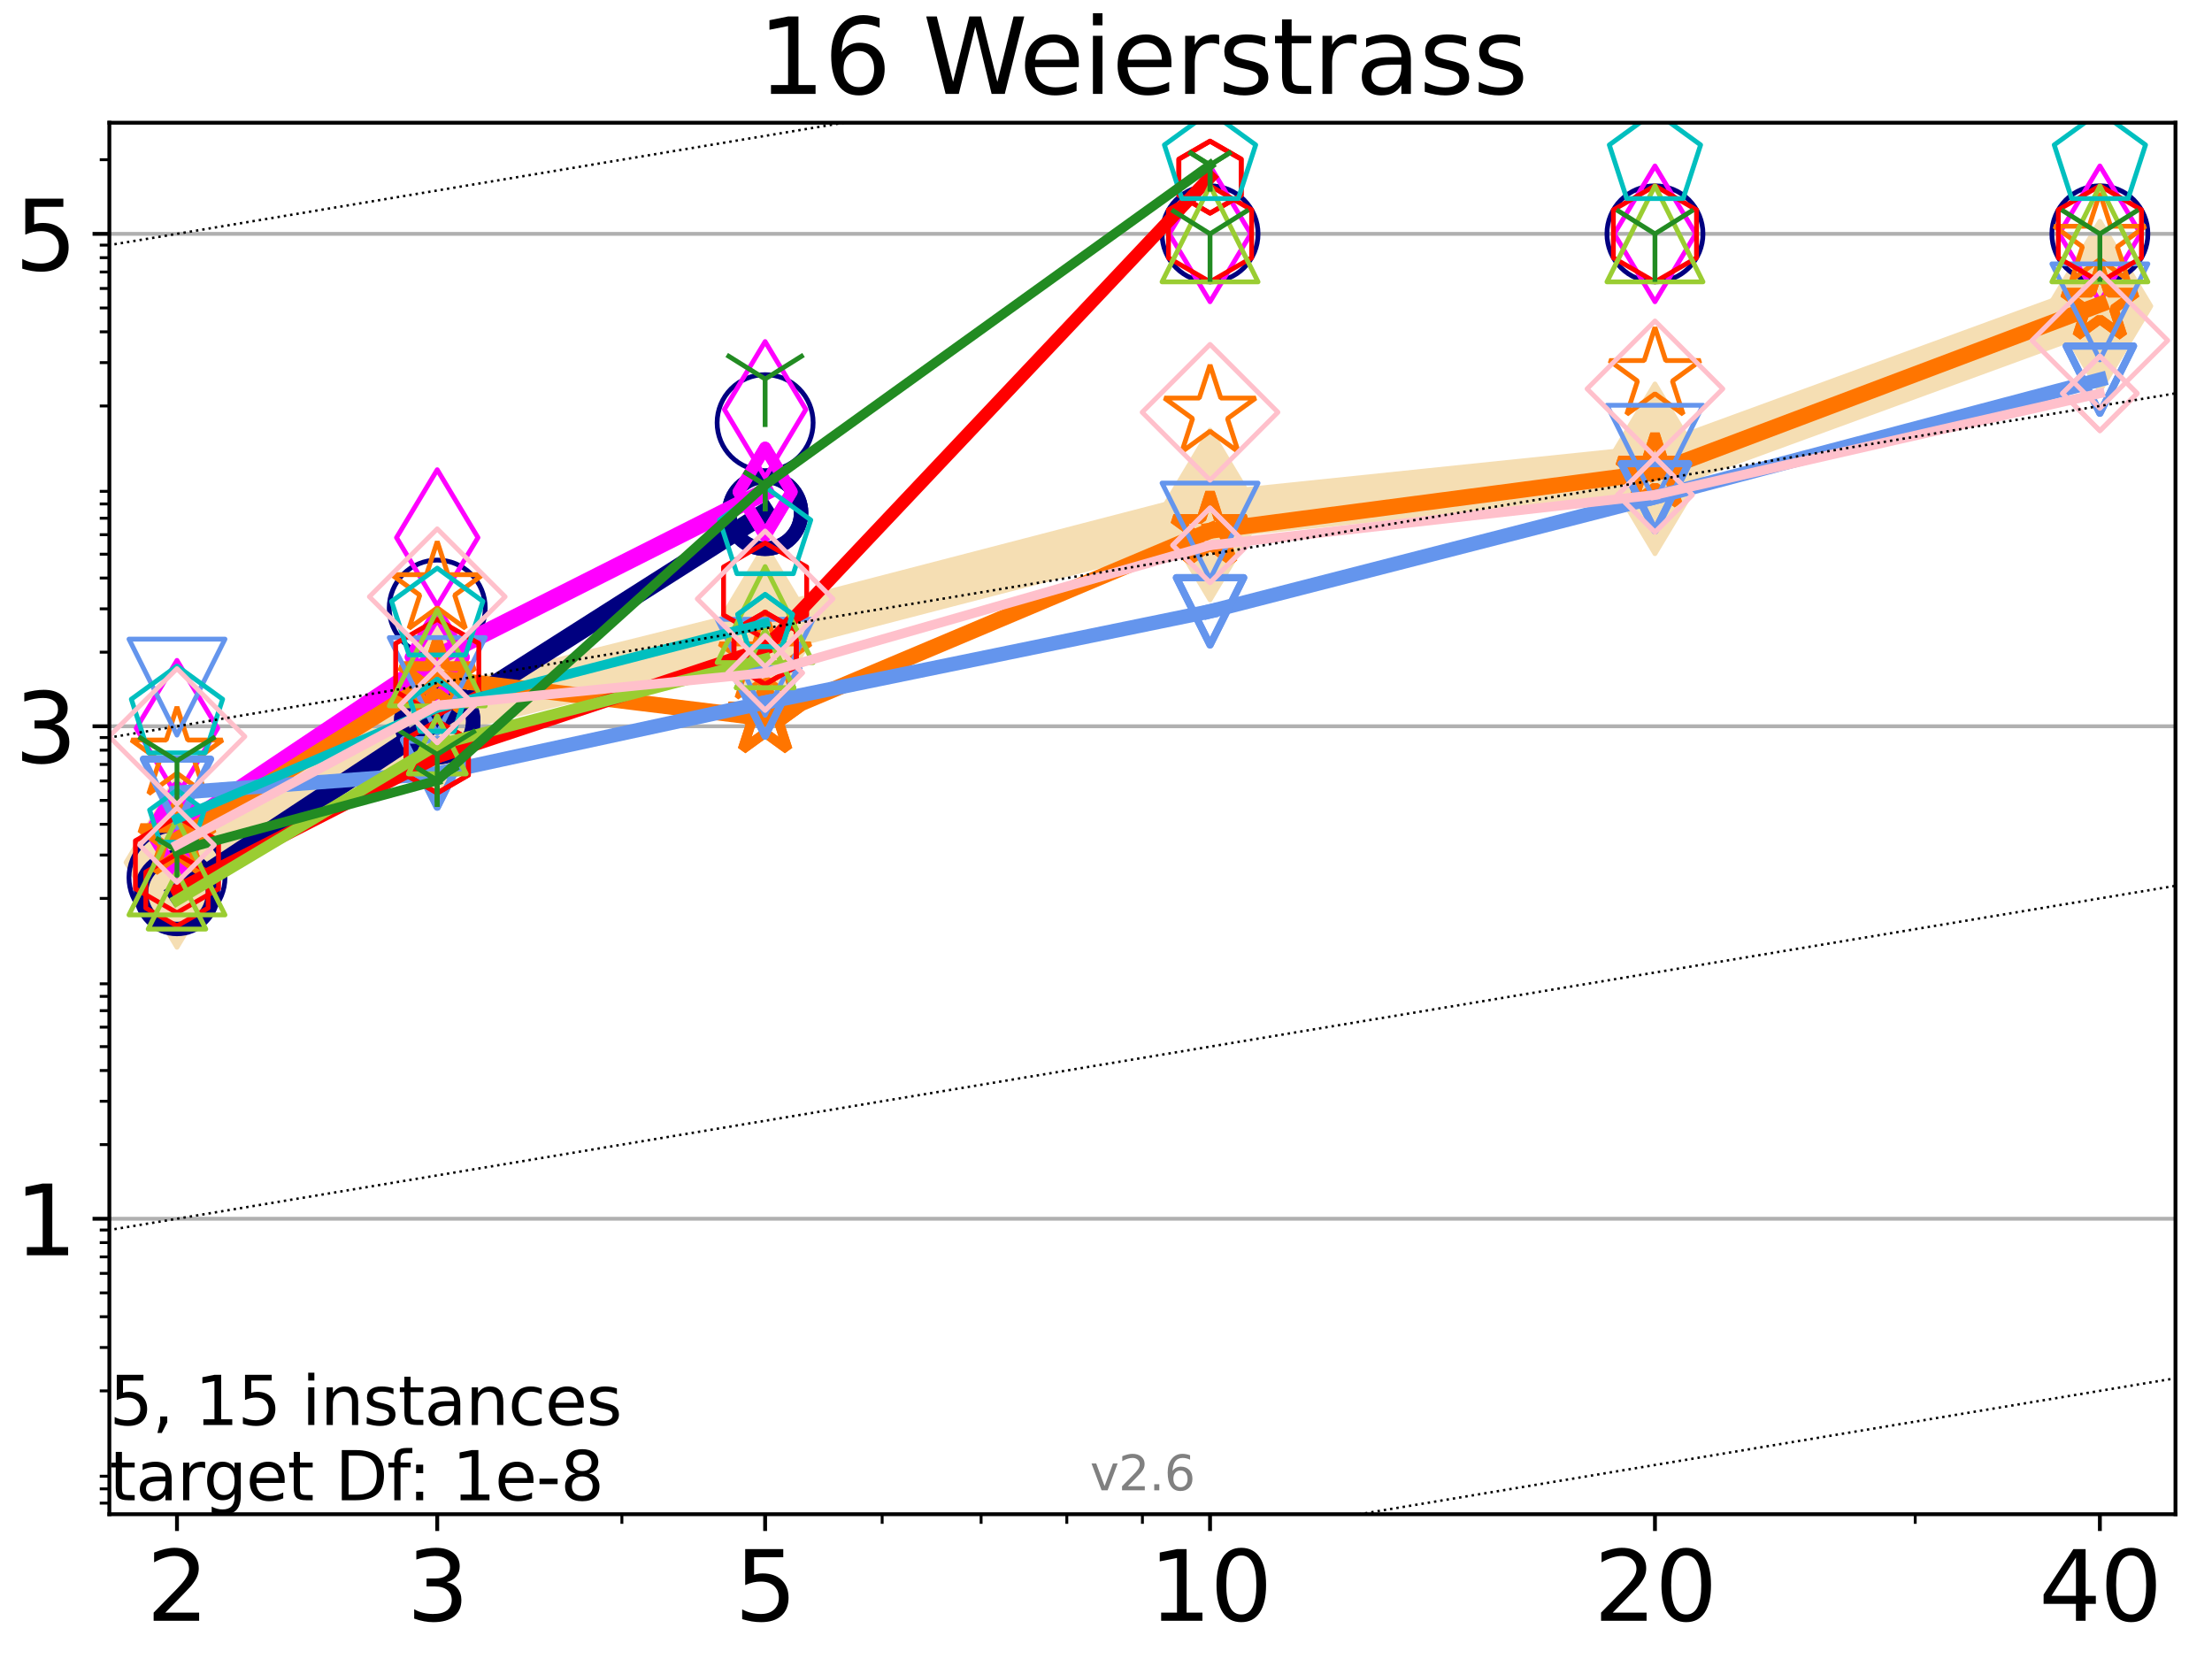 <?xml version="1.0" encoding="utf-8" standalone="no"?>
<!DOCTYPE svg PUBLIC "-//W3C//DTD SVG 1.1//EN"
  "http://www.w3.org/Graphics/SVG/1.1/DTD/svg11.dtd">
<svg xmlns:xlink="http://www.w3.org/1999/xlink" width="460.8pt" height="345.6pt" viewBox="0 0 460.8 345.6" xmlns="http://www.w3.org/2000/svg" version="1.1">
 <defs>
  <style type="text/css">*{stroke-linejoin: round; stroke-linecap: butt}</style>
 </defs>
 <g id="figure_1">
  <g id="patch_1">
   <path d="M 0 345.6 
L 460.8 345.6 
L 460.8 0 
L 0 0 
z
" style="fill: #ffffff"/>
  </g>
  <g id="axes_1">
   <g id="patch_2">
    <path d="M 22.78 315.44 
L 453.192 315.44 
L 453.192 25.56 
L 22.78 25.56 
z
" style="fill: #ffffff"/>
   </g>
   <g id="line2d_1">
    <path d="M 36.868 179.658 
L 91.085 148.337 
L 159.39 131.331 
L 252.074 107.278 
L 344.758 97.664 
L 437.443 63.767 
" clip-path="url(#p32de5fe1cc)" style="fill: none; stroke: #f5deb3; stroke-width: 10; stroke-linecap: square"/>
    <defs>
     <path id="m611679306f" d="M -0 17.678 
L 10.607 0 
L 0 -17.678 
L -10.607 -0 
z
" style="stroke: #f5deb3; stroke-linejoin: miter"/>
    </defs>
    <g clip-path="url(#p32de5fe1cc)">
     <use xlink:href="#m611679306f" x="36.868" y="179.658" style="fill: #f5deb3; stroke: #f5deb3; stroke-linejoin: miter"/>
     <use xlink:href="#m611679306f" x="91.085" y="148.337" style="fill: #f5deb3; stroke: #f5deb3; stroke-linejoin: miter"/>
     <use xlink:href="#m611679306f" x="159.39" y="131.331" style="fill: #f5deb3; stroke: #f5deb3; stroke-linejoin: miter"/>
     <use xlink:href="#m611679306f" x="252.074" y="107.278" style="fill: #f5deb3; stroke: #f5deb3; stroke-linejoin: miter"/>
     <use xlink:href="#m611679306f" x="344.758" y="97.664" style="fill: #f5deb3; stroke: #f5deb3; stroke-linejoin: miter"/>
     <use xlink:href="#m611679306f" x="437.443" y="63.767" style="fill: #f5deb3; stroke: #f5deb3; stroke-linejoin: miter"/>
    </g>
   </g>
   <g id="matplotlib.axis_1">
    <g id="xtick_1">
     <g id="line2d_2">
      <defs>
       <path id="m198daff96d" d="M 0 0 
L 0 3.5 
" style="stroke: #000000; stroke-width: 0.8"/>
      </defs>
      <g>
       <use xlink:href="#m198daff96d" x="36.868" y="315.44" style="stroke: #000000; stroke-width: 0.8"/>
      </g>
     </g>
     <g id="text_1">
      <!-- 2 -->
      <g transform="translate(30.506 337.637)scale(0.2 -0.2)">
       <defs>
        <path id="DejaVuSans-32" d="M 1228 531 
L 3431 531 
L 3431 0 
L 469 0 
L 469 531 
Q 828 903 1448 1529 
Q 2069 2156 2228 2338 
Q 2531 2678 2651 2914 
Q 2772 3150 2772 3378 
Q 2772 3750 2511 3984 
Q 2250 4219 1831 4219 
Q 1534 4219 1204 4116 
Q 875 4013 500 3803 
L 500 4441 
Q 881 4594 1212 4672 
Q 1544 4750 1819 4750 
Q 2544 4750 2975 4387 
Q 3406 4025 3406 3419 
Q 3406 3131 3298 2873 
Q 3191 2616 2906 2266 
Q 2828 2175 2409 1742 
Q 1991 1309 1228 531 
z
" transform="scale(0.016)"/>
       </defs>
       <use xlink:href="#DejaVuSans-32"/>
      </g>
     </g>
    </g>
    <g id="xtick_2">
     <g id="line2d_3">
      <g>
       <use xlink:href="#m198daff96d" x="91.085" y="315.44" style="stroke: #000000; stroke-width: 0.8"/>
      </g>
     </g>
     <g id="text_2">
      <!-- 3 -->
      <g transform="translate(84.723 337.637)scale(0.2 -0.2)">
       <defs>
        <path id="DejaVuSans-33" d="M 2597 2516 
Q 3050 2419 3304 2112 
Q 3559 1806 3559 1356 
Q 3559 666 3084 287 
Q 2609 -91 1734 -91 
Q 1441 -91 1130 -33 
Q 819 25 488 141 
L 488 750 
Q 750 597 1062 519 
Q 1375 441 1716 441 
Q 2309 441 2620 675 
Q 2931 909 2931 1356 
Q 2931 1769 2642 2001 
Q 2353 2234 1838 2234 
L 1294 2234 
L 1294 2753 
L 1863 2753 
Q 2328 2753 2575 2939 
Q 2822 3125 2822 3475 
Q 2822 3834 2567 4026 
Q 2313 4219 1838 4219 
Q 1578 4219 1281 4162 
Q 984 4106 628 3988 
L 628 4550 
Q 988 4650 1302 4700 
Q 1616 4750 1894 4750 
Q 2613 4750 3031 4423 
Q 3450 4097 3450 3541 
Q 3450 3153 3228 2886 
Q 3006 2619 2597 2516 
z
" transform="scale(0.016)"/>
       </defs>
       <use xlink:href="#DejaVuSans-33"/>
      </g>
     </g>
    </g>
    <g id="xtick_3">
     <g id="line2d_4">
      <g>
       <use xlink:href="#m198daff96d" x="159.39" y="315.44" style="stroke: #000000; stroke-width: 0.8"/>
      </g>
     </g>
     <g id="text_3">
      <!-- 5 -->
      <g transform="translate(153.028 337.637)scale(0.2 -0.2)">
       <defs>
        <path id="DejaVuSans-35" d="M 691 4666 
L 3169 4666 
L 3169 4134 
L 1269 4134 
L 1269 2991 
Q 1406 3038 1543 3061 
Q 1681 3084 1819 3084 
Q 2600 3084 3056 2656 
Q 3513 2228 3513 1497 
Q 3513 744 3044 326 
Q 2575 -91 1722 -91 
Q 1428 -91 1123 -41 
Q 819 9 494 109 
L 494 744 
Q 775 591 1075 516 
Q 1375 441 1709 441 
Q 2250 441 2565 725 
Q 2881 1009 2881 1497 
Q 2881 1984 2565 2268 
Q 2250 2553 1709 2553 
Q 1456 2553 1204 2497 
Q 953 2441 691 2322 
L 691 4666 
z
" transform="scale(0.016)"/>
       </defs>
       <use xlink:href="#DejaVuSans-35"/>
      </g>
     </g>
    </g>
    <g id="xtick_4">
     <g id="line2d_5">
      <g>
       <use xlink:href="#m198daff96d" x="252.074" y="315.44" style="stroke: #000000; stroke-width: 0.8"/>
      </g>
     </g>
     <g id="text_4">
      <!-- 10 -->
      <g transform="translate(239.349 337.637)scale(0.2 -0.2)">
       <defs>
        <path id="DejaVuSans-31" d="M 794 531 
L 1825 531 
L 1825 4091 
L 703 3866 
L 703 4441 
L 1819 4666 
L 2450 4666 
L 2450 531 
L 3481 531 
L 3481 0 
L 794 0 
L 794 531 
z
" transform="scale(0.016)"/>
        <path id="DejaVuSans-30" d="M 2034 4250 
Q 1547 4250 1301 3770 
Q 1056 3291 1056 2328 
Q 1056 1369 1301 889 
Q 1547 409 2034 409 
Q 2525 409 2770 889 
Q 3016 1369 3016 2328 
Q 3016 3291 2770 3770 
Q 2525 4250 2034 4250 
z
M 2034 4750 
Q 2819 4750 3233 4129 
Q 3647 3509 3647 2328 
Q 3647 1150 3233 529 
Q 2819 -91 2034 -91 
Q 1250 -91 836 529 
Q 422 1150 422 2328 
Q 422 3509 836 4129 
Q 1250 4750 2034 4750 
z
" transform="scale(0.016)"/>
       </defs>
       <use xlink:href="#DejaVuSans-31"/>
       <use xlink:href="#DejaVuSans-30" x="63.623"/>
      </g>
     </g>
    </g>
    <g id="xtick_5">
     <g id="line2d_6">
      <g>
       <use xlink:href="#m198daff96d" x="344.758" y="315.44" style="stroke: #000000; stroke-width: 0.8"/>
      </g>
     </g>
     <g id="text_5">
      <!-- 20 -->
      <g transform="translate(332.033 337.637)scale(0.2 -0.2)">
       <use xlink:href="#DejaVuSans-32"/>
       <use xlink:href="#DejaVuSans-30" x="63.623"/>
      </g>
     </g>
    </g>
    <g id="xtick_6">
     <g id="line2d_7">
      <g>
       <use xlink:href="#m198daff96d" x="437.443" y="315.44" style="stroke: #000000; stroke-width: 0.8"/>
      </g>
     </g>
     <g id="text_6">
      <!-- 40 -->
      <g transform="translate(424.718 337.637)scale(0.2 -0.2)">
       <defs>
        <path id="DejaVuSans-34" d="M 2419 4116 
L 825 1625 
L 2419 1625 
L 2419 4116 
z
M 2253 4666 
L 3047 4666 
L 3047 1625 
L 3713 1625 
L 3713 1100 
L 3047 1100 
L 3047 0 
L 2419 0 
L 2419 1100 
L 313 1100 
L 313 1709 
L 2253 4666 
z
" transform="scale(0.016)"/>
       </defs>
       <use xlink:href="#DejaVuSans-34"/>
       <use xlink:href="#DejaVuSans-30" x="63.623"/>
      </g>
     </g>
    </g>
    <g id="xtick_7">
     <g id="line2d_8">
      <defs>
       <path id="m4beca5f834" d="M 0 0 
L 0 2 
" style="stroke: #000000; stroke-width: 0.6"/>
      </defs>
      <g>
       <use xlink:href="#m4beca5f834" x="129.552" y="315.44" style="stroke: #000000; stroke-width: 0.6"/>
      </g>
     </g>
    </g>
    <g id="xtick_8">
     <g id="line2d_9">
      <g>
       <use xlink:href="#m4beca5f834" x="183.769" y="315.44" style="stroke: #000000; stroke-width: 0.6"/>
      </g>
     </g>
    </g>
    <g id="xtick_9">
     <g id="line2d_10">
      <g>
       <use xlink:href="#m4beca5f834" x="204.381" y="315.44" style="stroke: #000000; stroke-width: 0.6"/>
      </g>
     </g>
    </g>
    <g id="xtick_10">
     <g id="line2d_11">
      <g>
       <use xlink:href="#m4beca5f834" x="222.237" y="315.44" style="stroke: #000000; stroke-width: 0.6"/>
      </g>
     </g>
    </g>
    <g id="xtick_11">
     <g id="line2d_12">
      <g>
       <use xlink:href="#m4beca5f834" x="237.986" y="315.44" style="stroke: #000000; stroke-width: 0.6"/>
      </g>
     </g>
    </g>
    <g id="xtick_12">
     <g id="line2d_13">
      <g>
       <use xlink:href="#m4beca5f834" x="398.975" y="315.44" style="stroke: #000000; stroke-width: 0.6"/>
      </g>
     </g>
    </g>
   </g>
   <g id="matplotlib.axis_2">
    <g id="ytick_1">
     <g id="line2d_14">
      <path d="M 22.78 253.888 
L 453.192 253.888 
" clip-path="url(#p32de5fe1cc)" style="fill: none; stroke: #b0b0b0; stroke-width: 0.8; stroke-linecap: square"/>
     </g>
     <g id="line2d_15">
      <defs>
       <path id="mbb5b848637" d="M 0 0 
L -3.5 0 
" style="stroke: #000000; stroke-width: 0.8"/>
      </defs>
      <g>
       <use xlink:href="#mbb5b848637" x="22.78" y="253.888" style="stroke: #000000; stroke-width: 0.8"/>
      </g>
     </g>
     <g id="text_7">
      <!-- 1 -->
      <g transform="translate(3.055 261.486)scale(0.2 -0.2)">
       <use xlink:href="#DejaVuSans-31"/>
      </g>
     </g>
    </g>
    <g id="ytick_2">
     <g id="line2d_16">
      <path d="M 22.78 151.301 
L 453.192 151.301 
" clip-path="url(#p32de5fe1cc)" style="fill: none; stroke: #b0b0b0; stroke-width: 0.8; stroke-linecap: square"/>
     </g>
     <g id="line2d_17">
      <g>
       <use xlink:href="#mbb5b848637" x="22.78" y="151.301" style="stroke: #000000; stroke-width: 0.8"/>
      </g>
     </g>
     <g id="text_8">
      <!-- 3 -->
      <g transform="translate(3.055 158.9)scale(0.2 -0.2)">
       <use xlink:href="#DejaVuSans-33"/>
      </g>
     </g>
    </g>
    <g id="ytick_3">
     <g id="line2d_18">
      <path d="M 22.78 48.715 
L 453.192 48.715 
" clip-path="url(#p32de5fe1cc)" style="fill: none; stroke: #b0b0b0; stroke-width: 0.8; stroke-linecap: square"/>
     </g>
     <g id="line2d_19">
      <g>
       <use xlink:href="#mbb5b848637" x="22.78" y="48.715" style="stroke: #000000; stroke-width: 0.8"/>
      </g>
     </g>
     <g id="text_9">
      <!-- 5 -->
      <g transform="translate(3.055 56.313)scale(0.2 -0.2)">
       <use xlink:href="#DejaVuSans-35"/>
      </g>
     </g>
    </g>
    <g id="ytick_4">
     <g id="line2d_20">
      <defs>
       <path id="m7e8224c90b" d="M 0 0 
L -2 0 
" style="stroke: #000000; stroke-width: 0.6"/>
      </defs>
      <g>
       <use xlink:href="#m7e8224c90b" x="22.78" y="313.127" style="stroke: #000000; stroke-width: 0.6"/>
      </g>
     </g>
    </g>
    <g id="ytick_5">
     <g id="line2d_21">
      <g>
       <use xlink:href="#m7e8224c90b" x="22.78" y="310.152" style="stroke: #000000; stroke-width: 0.6"/>
      </g>
     </g>
    </g>
    <g id="ytick_6">
     <g id="line2d_22">
      <g>
       <use xlink:href="#m7e8224c90b" x="22.78" y="307.528" style="stroke: #000000; stroke-width: 0.6"/>
      </g>
     </g>
    </g>
    <g id="ytick_7">
     <g id="line2d_23">
      <g>
       <use xlink:href="#m7e8224c90b" x="22.78" y="289.74" style="stroke: #000000; stroke-width: 0.6"/>
      </g>
     </g>
    </g>
    <g id="ytick_8">
     <g id="line2d_24">
      <g>
       <use xlink:href="#m7e8224c90b" x="22.78" y="280.708" style="stroke: #000000; stroke-width: 0.6"/>
      </g>
     </g>
    </g>
    <g id="ytick_9">
     <g id="line2d_25">
      <g>
       <use xlink:href="#m7e8224c90b" x="22.78" y="274.3" style="stroke: #000000; stroke-width: 0.6"/>
      </g>
     </g>
    </g>
    <g id="ytick_10">
     <g id="line2d_26">
      <g>
       <use xlink:href="#m7e8224c90b" x="22.78" y="269.329" style="stroke: #000000; stroke-width: 0.6"/>
      </g>
     </g>
    </g>
    <g id="ytick_11">
     <g id="line2d_27">
      <g>
       <use xlink:href="#m7e8224c90b" x="22.78" y="265.267" style="stroke: #000000; stroke-width: 0.6"/>
      </g>
     </g>
    </g>
    <g id="ytick_12">
     <g id="line2d_28">
      <g>
       <use xlink:href="#m7e8224c90b" x="22.78" y="261.833" style="stroke: #000000; stroke-width: 0.6"/>
      </g>
     </g>
    </g>
    <g id="ytick_13">
     <g id="line2d_29">
      <g>
       <use xlink:href="#m7e8224c90b" x="22.78" y="258.859" style="stroke: #000000; stroke-width: 0.6"/>
      </g>
     </g>
    </g>
    <g id="ytick_14">
     <g id="line2d_30">
      <g>
       <use xlink:href="#m7e8224c90b" x="22.78" y="256.235" style="stroke: #000000; stroke-width: 0.6"/>
      </g>
     </g>
    </g>
    <g id="ytick_15">
     <g id="line2d_31">
      <g>
       <use xlink:href="#m7e8224c90b" x="22.78" y="238.447" style="stroke: #000000; stroke-width: 0.6"/>
      </g>
     </g>
    </g>
    <g id="ytick_16">
     <g id="line2d_32">
      <g>
       <use xlink:href="#m7e8224c90b" x="22.78" y="229.415" style="stroke: #000000; stroke-width: 0.6"/>
      </g>
     </g>
    </g>
    <g id="ytick_17">
     <g id="line2d_33">
      <g>
       <use xlink:href="#m7e8224c90b" x="22.78" y="223.006" style="stroke: #000000; stroke-width: 0.6"/>
      </g>
     </g>
    </g>
    <g id="ytick_18">
     <g id="line2d_34">
      <g>
       <use xlink:href="#m7e8224c90b" x="22.78" y="218.035" style="stroke: #000000; stroke-width: 0.6"/>
      </g>
     </g>
    </g>
    <g id="ytick_19">
     <g id="line2d_35">
      <g>
       <use xlink:href="#m7e8224c90b" x="22.78" y="213.974" style="stroke: #000000; stroke-width: 0.6"/>
      </g>
     </g>
    </g>
    <g id="ytick_20">
     <g id="line2d_36">
      <g>
       <use xlink:href="#m7e8224c90b" x="22.78" y="210.54" style="stroke: #000000; stroke-width: 0.6"/>
      </g>
     </g>
    </g>
    <g id="ytick_21">
     <g id="line2d_37">
      <g>
       <use xlink:href="#m7e8224c90b" x="22.78" y="207.565" style="stroke: #000000; stroke-width: 0.6"/>
      </g>
     </g>
    </g>
    <g id="ytick_22">
     <g id="line2d_38">
      <g>
       <use xlink:href="#m7e8224c90b" x="22.78" y="204.942" style="stroke: #000000; stroke-width: 0.6"/>
      </g>
     </g>
    </g>
    <g id="ytick_23">
     <g id="line2d_39">
      <g>
       <use xlink:href="#m7e8224c90b" x="22.78" y="187.154" style="stroke: #000000; stroke-width: 0.6"/>
      </g>
     </g>
    </g>
    <g id="ytick_24">
     <g id="line2d_40">
      <g>
       <use xlink:href="#m7e8224c90b" x="22.78" y="178.121" style="stroke: #000000; stroke-width: 0.6"/>
      </g>
     </g>
    </g>
    <g id="ytick_25">
     <g id="line2d_41">
      <g>
       <use xlink:href="#m7e8224c90b" x="22.78" y="171.713" style="stroke: #000000; stroke-width: 0.6"/>
      </g>
     </g>
    </g>
    <g id="ytick_26">
     <g id="line2d_42">
      <g>
       <use xlink:href="#m7e8224c90b" x="22.78" y="166.742" style="stroke: #000000; stroke-width: 0.6"/>
      </g>
     </g>
    </g>
    <g id="ytick_27">
     <g id="line2d_43">
      <g>
       <use xlink:href="#m7e8224c90b" x="22.78" y="162.681" style="stroke: #000000; stroke-width: 0.6"/>
      </g>
     </g>
    </g>
    <g id="ytick_28">
     <g id="line2d_44">
      <g>
       <use xlink:href="#m7e8224c90b" x="22.78" y="159.247" style="stroke: #000000; stroke-width: 0.6"/>
      </g>
     </g>
    </g>
    <g id="ytick_29">
     <g id="line2d_45">
      <g>
       <use xlink:href="#m7e8224c90b" x="22.78" y="156.272" style="stroke: #000000; stroke-width: 0.6"/>
      </g>
     </g>
    </g>
    <g id="ytick_30">
     <g id="line2d_46">
      <g>
       <use xlink:href="#m7e8224c90b" x="22.78" y="153.648" style="stroke: #000000; stroke-width: 0.6"/>
      </g>
     </g>
    </g>
    <g id="ytick_31">
     <g id="line2d_47">
      <g>
       <use xlink:href="#m7e8224c90b" x="22.78" y="135.86" style="stroke: #000000; stroke-width: 0.6"/>
      </g>
     </g>
    </g>
    <g id="ytick_32">
     <g id="line2d_48">
      <g>
       <use xlink:href="#m7e8224c90b" x="22.78" y="126.828" style="stroke: #000000; stroke-width: 0.6"/>
      </g>
     </g>
    </g>
    <g id="ytick_33">
     <g id="line2d_49">
      <g>
       <use xlink:href="#m7e8224c90b" x="22.78" y="120.42" style="stroke: #000000; stroke-width: 0.6"/>
      </g>
     </g>
    </g>
    <g id="ytick_34">
     <g id="line2d_50">
      <g>
       <use xlink:href="#m7e8224c90b" x="22.78" y="115.449" style="stroke: #000000; stroke-width: 0.6"/>
      </g>
     </g>
    </g>
    <g id="ytick_35">
     <g id="line2d_51">
      <g>
       <use xlink:href="#m7e8224c90b" x="22.78" y="111.387" style="stroke: #000000; stroke-width: 0.6"/>
      </g>
     </g>
    </g>
    <g id="ytick_36">
     <g id="line2d_52">
      <g>
       <use xlink:href="#m7e8224c90b" x="22.78" y="107.953" style="stroke: #000000; stroke-width: 0.6"/>
      </g>
     </g>
    </g>
    <g id="ytick_37">
     <g id="line2d_53">
      <g>
       <use xlink:href="#m7e8224c90b" x="22.78" y="104.979" style="stroke: #000000; stroke-width: 0.6"/>
      </g>
     </g>
    </g>
    <g id="ytick_38">
     <g id="line2d_54">
      <g>
       <use xlink:href="#m7e8224c90b" x="22.78" y="102.355" style="stroke: #000000; stroke-width: 0.6"/>
      </g>
     </g>
    </g>
    <g id="ytick_39">
     <g id="line2d_55">
      <g>
       <use xlink:href="#m7e8224c90b" x="22.78" y="84.567" style="stroke: #000000; stroke-width: 0.6"/>
      </g>
     </g>
    </g>
    <g id="ytick_40">
     <g id="line2d_56">
      <g>
       <use xlink:href="#m7e8224c90b" x="22.78" y="75.535" style="stroke: #000000; stroke-width: 0.6"/>
      </g>
     </g>
    </g>
    <g id="ytick_41">
     <g id="line2d_57">
      <g>
       <use xlink:href="#m7e8224c90b" x="22.78" y="69.126" style="stroke: #000000; stroke-width: 0.6"/>
      </g>
     </g>
    </g>
    <g id="ytick_42">
     <g id="line2d_58">
      <g>
       <use xlink:href="#m7e8224c90b" x="22.78" y="64.155" style="stroke: #000000; stroke-width: 0.6"/>
      </g>
     </g>
    </g>
    <g id="ytick_43">
     <g id="line2d_59">
      <g>
       <use xlink:href="#m7e8224c90b" x="22.78" y="60.094" style="stroke: #000000; stroke-width: 0.6"/>
      </g>
     </g>
    </g>
    <g id="ytick_44">
     <g id="line2d_60">
      <g>
       <use xlink:href="#m7e8224c90b" x="22.78" y="56.66" style="stroke: #000000; stroke-width: 0.6"/>
      </g>
     </g>
    </g>
    <g id="ytick_45">
     <g id="line2d_61">
      <g>
       <use xlink:href="#m7e8224c90b" x="22.78" y="53.685" style="stroke: #000000; stroke-width: 0.6"/>
      </g>
     </g>
    </g>
    <g id="ytick_46">
     <g id="line2d_62">
      <g>
       <use xlink:href="#m7e8224c90b" x="22.78" y="51.062" style="stroke: #000000; stroke-width: 0.6"/>
      </g>
     </g>
    </g>
    <g id="ytick_47">
     <g id="line2d_63">
      <g>
       <use xlink:href="#m7e8224c90b" x="22.78" y="33.274" style="stroke: #000000; stroke-width: 0.6"/>
      </g>
     </g>
    </g>
   </g>
   <g id="line2d_64">
    <path d="M 36.868 186.025 
L 91.085 150.24 
" clip-path="url(#p32de5fe1cc)" style="fill: none; stroke: #000080; stroke-width: 4; stroke-linecap: square"/>
    <defs>
     <path id="mc462c0e971" d="M 0 7.5 
C 1.989 7.5 3.897 6.71 5.303 5.303 
C 6.71 3.897 7.5 1.989 7.5 0 
C 7.5 -1.989 6.71 -3.897 5.303 -5.303 
C 3.897 -6.71 1.989 -7.5 0 -7.5 
C -1.989 -7.5 -3.897 -6.71 -5.303 -5.303 
C -6.71 -3.897 -7.5 -1.989 -7.5 0 
C -7.5 1.989 -6.71 3.897 -5.303 5.303 
C -3.897 6.71 -1.989 7.5 0 7.5 
z
" style="stroke: #000080; stroke-width: 3"/>
    </defs>
    <g clip-path="url(#p32de5fe1cc)">
     <use xlink:href="#mc462c0e971" x="36.868" y="186.025" style="fill-opacity: 0; stroke: #000080; stroke-width: 3"/>
     <use xlink:href="#mc462c0e971" x="91.085" y="150.24" style="fill-opacity: 0; stroke: #000080; stroke-width: 3"/>
    </g>
   </g>
   <g id="line2d_65">
    <path d="M 91.085 150.24 
L 159.39 106.822 
" clip-path="url(#p32de5fe1cc)" style="fill: none; stroke: #000080; stroke-width: 4; stroke-linecap: square"/>
    <g clip-path="url(#p32de5fe1cc)">
     <use xlink:href="#mc462c0e971" x="91.085" y="150.24" style="fill-opacity: 0; stroke: #000080; stroke-width: 3"/>
     <use xlink:href="#mc462c0e971" x="159.39" y="106.822" style="fill-opacity: 0; stroke: #000080; stroke-width: 3"/>
    </g>
   </g>
   <g id="line2d_66">
    <path d="M 159.39 106.822 
" clip-path="url(#p32de5fe1cc)" style="fill: none; stroke: #000080; stroke-width: 4; stroke-linecap: square"/>
    <g clip-path="url(#p32de5fe1cc)">
     <use xlink:href="#mc462c0e971" x="159.39" y="106.822" style="fill-opacity: 0; stroke: #000080; stroke-width: 3"/>
    </g>
   </g>
   <g id="line2d_67"/>
   <g id="line2d_68">
    <defs>
     <path id="m20fc2051aa" d="M 0 10 
C 2.652 10 5.196 8.946 7.071 7.071 
C 8.946 5.196 10 2.652 10 0 
C 10 -2.652 8.946 -5.196 7.071 -7.071 
C 5.196 -8.946 2.652 -10 0 -10 
C -2.652 -10 -5.196 -8.946 -7.071 -7.071 
C -8.946 -5.196 -10 -2.652 -10 0 
C -10 2.652 -8.946 5.196 -7.071 7.071 
C -5.196 8.946 -2.652 10 0 10 
z
" style="stroke: #000080"/>
    </defs>
    <g clip-path="url(#p32de5fe1cc)">
     <use xlink:href="#m20fc2051aa" x="36.868" y="182.816" style="fill-opacity: 0; stroke: #000080"/>
     <use xlink:href="#m20fc2051aa" x="91.085" y="126.673" style="fill-opacity: 0; stroke: #000080"/>
     <use xlink:href="#m20fc2051aa" x="159.39" y="88.051" style="fill-opacity: 0; stroke: #000080"/>
     <use xlink:href="#m20fc2051aa" x="252.074" y="48.714" style="fill-opacity: 0; stroke: #000080"/>
     <use xlink:href="#m20fc2051aa" x="344.758" y="48.714" style="fill-opacity: 0; stroke: #000080"/>
     <use xlink:href="#m20fc2051aa" x="437.443" y="48.715" style="fill-opacity: 0; stroke: #000080"/>
    </g>
   </g>
   <g id="line2d_69">
    <path d="M 36.868 173.174 
L 91.085 136.892 
" clip-path="url(#p32de5fe1cc)" style="fill: none; stroke: #ff00ff; stroke-width: 3.667; stroke-linecap: square"/>
    <defs>
     <path id="m421b1b7b65" d="M -0 9.192 
L 5.515 0 
L 0 -9.192 
L -5.515 -0 
z
" style="stroke: #ff00ff; stroke-width: 2.5; stroke-linejoin: miter"/>
    </defs>
    <g clip-path="url(#p32de5fe1cc)">
     <use xlink:href="#m421b1b7b65" x="36.868" y="173.174" style="fill-opacity: 0; stroke: #ff00ff; stroke-width: 2.5; stroke-linejoin: miter"/>
     <use xlink:href="#m421b1b7b65" x="91.085" y="136.892" style="fill-opacity: 0; stroke: #ff00ff; stroke-width: 2.5; stroke-linejoin: miter"/>
    </g>
   </g>
   <g id="line2d_70">
    <path d="M 91.085 136.892 
L 159.39 102.458 
" clip-path="url(#p32de5fe1cc)" style="fill: none; stroke: #ff00ff; stroke-width: 3.667; stroke-linecap: square"/>
    <g clip-path="url(#p32de5fe1cc)">
     <use xlink:href="#m421b1b7b65" x="91.085" y="136.892" style="fill-opacity: 0; stroke: #ff00ff; stroke-width: 2.5; stroke-linejoin: miter"/>
     <use xlink:href="#m421b1b7b65" x="159.39" y="102.458" style="fill-opacity: 0; stroke: #ff00ff; stroke-width: 2.5; stroke-linejoin: miter"/>
    </g>
   </g>
   <g id="line2d_71">
    <path d="M 159.39 102.458 
" clip-path="url(#p32de5fe1cc)" style="fill: none; stroke: #ff00ff; stroke-width: 3.667; stroke-linecap: square"/>
    <g clip-path="url(#p32de5fe1cc)">
     <use xlink:href="#m421b1b7b65" x="159.39" y="102.458" style="fill-opacity: 0; stroke: #ff00ff; stroke-width: 2.5; stroke-linejoin: miter"/>
    </g>
   </g>
   <g id="line2d_72"/>
   <g id="line2d_73">
    <defs>
     <path id="mcc81fac17a" d="M -0 14.142 
L 8.485 0 
L -0 -14.142 
L -8.485 -0 
z
" style="stroke: #ff00ff; stroke-linejoin: miter"/>
    </defs>
    <g clip-path="url(#p32de5fe1cc)">
     <use xlink:href="#mcc81fac17a" x="36.868" y="151.717" style="fill-opacity: 0; stroke: #ff00ff; stroke-linejoin: miter"/>
     <use xlink:href="#mcc81fac17a" x="91.085" y="111.991" style="fill-opacity: 0; stroke: #ff00ff; stroke-linejoin: miter"/>
     <use xlink:href="#mcc81fac17a" x="159.39" y="85.298" style="fill-opacity: 0; stroke: #ff00ff; stroke-linejoin: miter"/>
     <use xlink:href="#mcc81fac17a" x="252.074" y="48.714" style="fill-opacity: 0; stroke: #ff00ff; stroke-linejoin: miter"/>
     <use xlink:href="#mcc81fac17a" x="344.758" y="48.714" style="fill-opacity: 0; stroke: #ff00ff; stroke-linejoin: miter"/>
     <use xlink:href="#mcc81fac17a" x="437.443" y="48.714" style="fill-opacity: 0; stroke: #ff00ff; stroke-linejoin: miter"/>
    </g>
   </g>
   <g id="line2d_74">
    <path d="M 36.868 174.969 
L 91.085 141.254 
" clip-path="url(#p32de5fe1cc)" style="fill: none; stroke: #ff7500; stroke-width: 3.333; stroke-linecap: square"/>
    <defs>
     <path id="mcff9bf0991" d="M 0 -8 
L -1.796 -2.472 
L -7.608 -2.472 
L -2.906 0.944 
L -4.702 6.472 
L -0 3.056 
L 4.702 6.472 
L 2.906 0.944 
L 7.608 -2.472 
L 1.796 -2.472 
z
" style="stroke: #ff7500; stroke-width: 2; stroke-linejoin: bevel"/>
    </defs>
    <g clip-path="url(#p32de5fe1cc)">
     <use xlink:href="#mcff9bf0991" x="36.868" y="174.969" style="fill-opacity: 0; stroke: #ff7500; stroke-width: 2; stroke-linejoin: bevel"/>
     <use xlink:href="#mcff9bf0991" x="91.085" y="141.254" style="fill-opacity: 0; stroke: #ff7500; stroke-width: 2; stroke-linejoin: bevel"/>
    </g>
   </g>
   <g id="line2d_75">
    <path d="M 91.085 141.254 
L 159.39 149.63 
" clip-path="url(#p32de5fe1cc)" style="fill: none; stroke: #ff7500; stroke-width: 3.333; stroke-linecap: square"/>
    <g clip-path="url(#p32de5fe1cc)">
     <use xlink:href="#mcff9bf0991" x="91.085" y="141.254" style="fill-opacity: 0; stroke: #ff7500; stroke-width: 2; stroke-linejoin: bevel"/>
     <use xlink:href="#mcff9bf0991" x="159.39" y="149.63" style="fill-opacity: 0; stroke: #ff7500; stroke-width: 2; stroke-linejoin: bevel"/>
    </g>
   </g>
   <g id="line2d_76">
    <path d="M 159.39 149.63 
L 252.074 110.57 
" clip-path="url(#p32de5fe1cc)" style="fill: none; stroke: #ff7500; stroke-width: 3.333; stroke-linecap: square"/>
    <g clip-path="url(#p32de5fe1cc)">
     <use xlink:href="#mcff9bf0991" x="159.39" y="149.63" style="fill-opacity: 0; stroke: #ff7500; stroke-width: 2; stroke-linejoin: bevel"/>
     <use xlink:href="#mcff9bf0991" x="252.074" y="110.57" style="fill-opacity: 0; stroke: #ff7500; stroke-width: 2; stroke-linejoin: bevel"/>
    </g>
   </g>
   <g id="line2d_77">
    <path d="M 252.074 110.57 
L 344.758 98.409 
" clip-path="url(#p32de5fe1cc)" style="fill: none; stroke: #ff7500; stroke-width: 3.333; stroke-linecap: square"/>
    <g clip-path="url(#p32de5fe1cc)">
     <use xlink:href="#mcff9bf0991" x="252.074" y="110.57" style="fill-opacity: 0; stroke: #ff7500; stroke-width: 2; stroke-linejoin: bevel"/>
     <use xlink:href="#mcff9bf0991" x="344.758" y="98.409" style="fill-opacity: 0; stroke: #ff7500; stroke-width: 2; stroke-linejoin: bevel"/>
    </g>
   </g>
   <g id="line2d_78">
    <path d="M 344.758 98.409 
L 437.443 63.446 
" clip-path="url(#p32de5fe1cc)" style="fill: none; stroke: #ff7500; stroke-width: 3.333; stroke-linecap: square"/>
    <g clip-path="url(#p32de5fe1cc)">
     <use xlink:href="#mcff9bf0991" x="344.758" y="98.409" style="fill-opacity: 0; stroke: #ff7500; stroke-width: 2; stroke-linejoin: bevel"/>
     <use xlink:href="#mcff9bf0991" x="437.443" y="63.446" style="fill-opacity: 0; stroke: #ff7500; stroke-width: 2; stroke-linejoin: bevel"/>
    </g>
   </g>
   <g id="line2d_79">
    <path d="M 437.443 63.446 
" clip-path="url(#p32de5fe1cc)" style="fill: none; stroke: #ff7500; stroke-width: 3.333; stroke-linecap: square"/>
    <g clip-path="url(#p32de5fe1cc)">
     <use xlink:href="#mcff9bf0991" x="437.443" y="63.446" style="fill-opacity: 0; stroke: #ff7500; stroke-width: 2; stroke-linejoin: bevel"/>
    </g>
   </g>
   <g id="line2d_80"/>
   <g id="line2d_81">
    <defs>
     <path id="m97c6bcab64" d="M 0 -10 
L -2.245 -3.09 
L -9.511 -3.09 
L -3.633 1.18 
L -5.878 8.09 
L -0 3.82 
L 5.878 8.09 
L 3.633 1.18 
L 9.511 -3.09 
L 2.245 -3.09 
z
" style="stroke: #ff7500; stroke-linejoin: bevel"/>
    </defs>
    <g clip-path="url(#p32de5fe1cc)">
     <use xlink:href="#m97c6bcab64" x="36.868" y="157.254" style="fill-opacity: 0; stroke: #ff7500; stroke-linejoin: bevel"/>
     <use xlink:href="#m97c6bcab64" x="91.085" y="122.8" style="fill-opacity: 0; stroke: #ff7500; stroke-linejoin: bevel"/>
     <use xlink:href="#m97c6bcab64" x="159.39" y="137.225" style="fill-opacity: 0; stroke: #ff7500; stroke-linejoin: bevel"/>
     <use xlink:href="#m97c6bcab64" x="252.074" y="86.017" style="fill-opacity: 0; stroke: #ff7500; stroke-linejoin: bevel"/>
     <use xlink:href="#m97c6bcab64" x="344.758" y="78.204" style="fill-opacity: 0; stroke: #ff7500; stroke-linejoin: bevel"/>
     <use xlink:href="#m97c6bcab64" x="437.443" y="50.224" style="fill-opacity: 0; stroke: #ff7500; stroke-linejoin: bevel"/>
    </g>
   </g>
   <g id="line2d_82">
    <path d="M 36.868 165.131 
L 91.085 161.134 
" clip-path="url(#p32de5fe1cc)" style="fill: none; stroke: #6495ed; stroke-width: 3; stroke-linecap: square"/>
    <defs>
     <path id="mdbe14af090" d="M -0 7 
L 7 -7 
L -7 -7 
z
" style="stroke: #6495ed; stroke-width: 1.5; stroke-linejoin: miter"/>
    </defs>
    <g clip-path="url(#p32de5fe1cc)">
     <use xlink:href="#mdbe14af090" x="36.868" y="165.131" style="fill-opacity: 0; stroke: #6495ed; stroke-width: 1.5; stroke-linejoin: miter"/>
     <use xlink:href="#mdbe14af090" x="91.085" y="161.134" style="fill-opacity: 0; stroke: #6495ed; stroke-width: 1.5; stroke-linejoin: miter"/>
    </g>
   </g>
   <g id="line2d_83">
    <path d="M 91.085 161.134 
L 159.39 146.348 
" clip-path="url(#p32de5fe1cc)" style="fill: none; stroke: #6495ed; stroke-width: 3; stroke-linecap: square"/>
    <g clip-path="url(#p32de5fe1cc)">
     <use xlink:href="#mdbe14af090" x="91.085" y="161.134" style="fill-opacity: 0; stroke: #6495ed; stroke-width: 1.5; stroke-linejoin: miter"/>
     <use xlink:href="#mdbe14af090" x="159.39" y="146.348" style="fill-opacity: 0; stroke: #6495ed; stroke-width: 1.5; stroke-linejoin: miter"/>
    </g>
   </g>
   <g id="line2d_84">
    <path d="M 159.39 146.348 
L 252.074 127.345 
" clip-path="url(#p32de5fe1cc)" style="fill: none; stroke: #6495ed; stroke-width: 3; stroke-linecap: square"/>
    <g clip-path="url(#p32de5fe1cc)">
     <use xlink:href="#mdbe14af090" x="159.39" y="146.348" style="fill-opacity: 0; stroke: #6495ed; stroke-width: 1.5; stroke-linejoin: miter"/>
     <use xlink:href="#mdbe14af090" x="252.074" y="127.345" style="fill-opacity: 0; stroke: #6495ed; stroke-width: 1.5; stroke-linejoin: miter"/>
    </g>
   </g>
   <g id="line2d_85">
    <path d="M 252.074 127.345 
L 344.758 103.581 
" clip-path="url(#p32de5fe1cc)" style="fill: none; stroke: #6495ed; stroke-width: 3; stroke-linecap: square"/>
    <g clip-path="url(#p32de5fe1cc)">
     <use xlink:href="#mdbe14af090" x="252.074" y="127.345" style="fill-opacity: 0; stroke: #6495ed; stroke-width: 1.5; stroke-linejoin: miter"/>
     <use xlink:href="#mdbe14af090" x="344.758" y="103.581" style="fill-opacity: 0; stroke: #6495ed; stroke-width: 1.5; stroke-linejoin: miter"/>
    </g>
   </g>
   <g id="line2d_86">
    <path d="M 344.758 103.581 
L 437.443 79.083 
" clip-path="url(#p32de5fe1cc)" style="fill: none; stroke: #6495ed; stroke-width: 3; stroke-linecap: square"/>
    <g clip-path="url(#p32de5fe1cc)">
     <use xlink:href="#mdbe14af090" x="344.758" y="103.581" style="fill-opacity: 0; stroke: #6495ed; stroke-width: 1.5; stroke-linejoin: miter"/>
     <use xlink:href="#mdbe14af090" x="437.443" y="79.083" style="fill-opacity: 0; stroke: #6495ed; stroke-width: 1.5; stroke-linejoin: miter"/>
    </g>
   </g>
   <g id="line2d_87">
    <path d="M 437.443 79.083 
" clip-path="url(#p32de5fe1cc)" style="fill: none; stroke: #6495ed; stroke-width: 3; stroke-linecap: square"/>
    <g clip-path="url(#p32de5fe1cc)">
     <use xlink:href="#mdbe14af090" x="437.443" y="79.083" style="fill-opacity: 0; stroke: #6495ed; stroke-width: 1.5; stroke-linejoin: miter"/>
    </g>
   </g>
   <g id="line2d_88"/>
   <g id="line2d_89">
    <defs>
     <path id="mf47b308461" d="M -0 10 
L 10 -10 
L -10 -10 
z
" style="stroke: #6495ed; stroke-linejoin: miter"/>
    </defs>
    <g clip-path="url(#p32de5fe1cc)">
     <use xlink:href="#mf47b308461" x="36.868" y="143.14" style="fill-opacity: 0; stroke: #6495ed; stroke-linejoin: miter"/>
     <use xlink:href="#mf47b308461" x="91.085" y="142.82" style="fill-opacity: 0; stroke: #6495ed; stroke-linejoin: miter"/>
     <use xlink:href="#mf47b308461" x="159.39" y="139.011" style="fill-opacity: 0; stroke: #6495ed; stroke-linejoin: miter"/>
     <use xlink:href="#mf47b308461" x="252.074" y="110.631" style="fill-opacity: 0; stroke: #6495ed; stroke-linejoin: miter"/>
     <use xlink:href="#mf47b308461" x="344.758" y="94.423" style="fill-opacity: 0; stroke: #6495ed; stroke-linejoin: miter"/>
     <use xlink:href="#mf47b308461" x="437.443" y="64.968" style="fill-opacity: 0; stroke: #6495ed; stroke-linejoin: miter"/>
    </g>
   </g>
   <g id="line2d_90">
    <path d="M 36.868 185.408 
L 91.085 157.702 
" clip-path="url(#p32de5fe1cc)" style="fill: none; stroke: #ff0000; stroke-width: 2.667; stroke-linecap: square"/>
    <defs>
     <path id="m0c4ce26e73" d="M 0 -7.5 
L -6.495 -3.75 
L -6.495 3.75 
L -0 7.5 
L 6.495 3.75 
L 6.495 -3.75 
z
" style="stroke: #ff0000; stroke-linejoin: miter"/>
    </defs>
    <g clip-path="url(#p32de5fe1cc)">
     <use xlink:href="#m0c4ce26e73" x="36.868" y="185.408" style="fill-opacity: 0; stroke: #ff0000; stroke-linejoin: miter"/>
     <use xlink:href="#m0c4ce26e73" x="91.085" y="157.702" style="fill-opacity: 0; stroke: #ff0000; stroke-linejoin: miter"/>
    </g>
   </g>
   <g id="line2d_91">
    <path d="M 91.085 157.702 
L 159.39 135.047 
" clip-path="url(#p32de5fe1cc)" style="fill: none; stroke: #ff0000; stroke-width: 2.667; stroke-linecap: square"/>
    <g clip-path="url(#p32de5fe1cc)">
     <use xlink:href="#m0c4ce26e73" x="91.085" y="157.702" style="fill-opacity: 0; stroke: #ff0000; stroke-linejoin: miter"/>
     <use xlink:href="#m0c4ce26e73" x="159.39" y="135.047" style="fill-opacity: 0; stroke: #ff0000; stroke-linejoin: miter"/>
    </g>
   </g>
   <g id="line2d_92">
    <path d="M 159.39 135.047 
L 252.074 36.905 
" clip-path="url(#p32de5fe1cc)" style="fill: none; stroke: #ff0000; stroke-width: 2.667; stroke-linecap: square"/>
    <g clip-path="url(#p32de5fe1cc)">
     <use xlink:href="#m0c4ce26e73" x="159.39" y="135.047" style="fill-opacity: 0; stroke: #ff0000; stroke-linejoin: miter"/>
     <use xlink:href="#m0c4ce26e73" x="252.074" y="36.905" style="fill-opacity: 0; stroke: #ff0000; stroke-linejoin: miter"/>
    </g>
   </g>
   <g id="line2d_93">
    <path d="M 252.074 36.905 
" clip-path="url(#p32de5fe1cc)" style="fill: none; stroke: #ff0000; stroke-width: 2.667; stroke-linecap: square"/>
    <g clip-path="url(#p32de5fe1cc)">
     <use xlink:href="#m0c4ce26e73" x="252.074" y="36.905" style="fill-opacity: 0; stroke: #ff0000; stroke-linejoin: miter"/>
    </g>
   </g>
   <g id="line2d_94"/>
   <g id="line2d_95">
    <defs>
     <path id="m4b8335e704" d="M 0 -10 
L -8.66 -5 
L -8.66 5 
L -0 10 
L 8.66 5 
L 8.66 -5 
z
" style="stroke: #ff0000; stroke-linejoin: miter"/>
    </defs>
    <g clip-path="url(#p32de5fe1cc)">
     <use xlink:href="#m4b8335e704" x="36.868" y="180.141" style="fill-opacity: 0; stroke: #ff0000; stroke-linejoin: miter"/>
     <use xlink:href="#m4b8335e704" x="91.085" y="139.044" style="fill-opacity: 0; stroke: #ff0000; stroke-linejoin: miter"/>
     <use xlink:href="#m4b8335e704" x="159.39" y="123.111" style="fill-opacity: 0; stroke: #ff0000; stroke-linejoin: miter"/>
     <use xlink:href="#m4b8335e704" x="252.074" y="48.715" style="fill-opacity: 0; stroke: #ff0000; stroke-linejoin: miter"/>
     <use xlink:href="#m4b8335e704" x="344.758" y="48.715" style="fill-opacity: 0; stroke: #ff0000; stroke-linejoin: miter"/>
     <use xlink:href="#m4b8335e704" x="437.443" y="48.715" style="fill-opacity: 0; stroke: #ff0000; stroke-linejoin: miter"/>
    </g>
   </g>
   <g id="line2d_96">
    <path d="M 36.868 187.547 
L 91.085 155.199 
" clip-path="url(#p32de5fe1cc)" style="fill: none; stroke: #9acd32; stroke-width: 2.333; stroke-linecap: square"/>
    <defs>
     <path id="m7b3a89bc59" d="M 0 -6 
L -6 6 
L 6 6 
z
" style="stroke: #9acd32; stroke-linejoin: miter"/>
    </defs>
    <g clip-path="url(#p32de5fe1cc)">
     <use xlink:href="#m7b3a89bc59" x="36.868" y="187.547" style="fill-opacity: 0; stroke: #9acd32; stroke-linejoin: miter"/>
     <use xlink:href="#m7b3a89bc59" x="91.085" y="155.199" style="fill-opacity: 0; stroke: #9acd32; stroke-linejoin: miter"/>
    </g>
   </g>
   <g id="line2d_97">
    <path d="M 91.085 155.199 
L 159.39 137.285 
" clip-path="url(#p32de5fe1cc)" style="fill: none; stroke: #9acd32; stroke-width: 2.333; stroke-linecap: square"/>
    <g clip-path="url(#p32de5fe1cc)">
     <use xlink:href="#m7b3a89bc59" x="91.085" y="155.199" style="fill-opacity: 0; stroke: #9acd32; stroke-linejoin: miter"/>
     <use xlink:href="#m7b3a89bc59" x="159.39" y="137.285" style="fill-opacity: 0; stroke: #9acd32; stroke-linejoin: miter"/>
    </g>
   </g>
   <g id="line2d_98">
    <path d="M 159.39 137.285 
" clip-path="url(#p32de5fe1cc)" style="fill: none; stroke: #9acd32; stroke-width: 2.333; stroke-linecap: square"/>
    <g clip-path="url(#p32de5fe1cc)">
     <use xlink:href="#m7b3a89bc59" x="159.39" y="137.285" style="fill-opacity: 0; stroke: #9acd32; stroke-linejoin: miter"/>
    </g>
   </g>
   <g id="line2d_99"/>
   <g id="line2d_100">
    <defs>
     <path id="m9c4dd07353" d="M 0 -10 
L -10 10 
L 10 10 
z
" style="stroke: #9acd32; stroke-linejoin: miter"/>
    </defs>
    <g clip-path="url(#p32de5fe1cc)">
     <use xlink:href="#m9c4dd07353" x="36.868" y="180.593" style="fill-opacity: 0; stroke: #9acd32; stroke-linejoin: miter"/>
     <use xlink:href="#m9c4dd07353" x="91.085" y="137.054" style="fill-opacity: 0; stroke: #9acd32; stroke-linejoin: miter"/>
     <use xlink:href="#m9c4dd07353" x="159.39" y="128.032" style="fill-opacity: 0; stroke: #9acd32; stroke-linejoin: miter"/>
     <use xlink:href="#m9c4dd07353" x="252.074" y="48.715" style="fill-opacity: 0; stroke: #9acd32; stroke-linejoin: miter"/>
     <use xlink:href="#m9c4dd07353" x="344.758" y="48.715" style="fill-opacity: 0; stroke: #9acd32; stroke-linejoin: miter"/>
     <use xlink:href="#m9c4dd07353" x="437.443" y="48.715" style="fill-opacity: 0; stroke: #9acd32; stroke-linejoin: miter"/>
    </g>
   </g>
   <g id="line2d_101">
    <path d="M 36.868 170.589 
L 91.085 147.492 
" clip-path="url(#p32de5fe1cc)" style="fill: none; stroke: #00bfbf; stroke-width: 2; stroke-linecap: square"/>
    <defs>
     <path id="mdd921ce1d9" d="M 0 -6 
L -5.706 -1.854 
L -3.527 4.854 
L 3.527 4.854 
L 5.706 -1.854 
z
" style="stroke: #00bfbf; stroke-linejoin: miter"/>
    </defs>
    <g clip-path="url(#p32de5fe1cc)">
     <use xlink:href="#mdd921ce1d9" x="36.868" y="170.589" style="fill-opacity: 0; stroke: #00bfbf; stroke-linejoin: miter"/>
     <use xlink:href="#mdd921ce1d9" x="91.085" y="147.492" style="fill-opacity: 0; stroke: #00bfbf; stroke-linejoin: miter"/>
    </g>
   </g>
   <g id="line2d_102">
    <path d="M 91.085 147.492 
L 159.39 129.833 
" clip-path="url(#p32de5fe1cc)" style="fill: none; stroke: #00bfbf; stroke-width: 2; stroke-linecap: square"/>
    <g clip-path="url(#p32de5fe1cc)">
     <use xlink:href="#mdd921ce1d9" x="91.085" y="147.492" style="fill-opacity: 0; stroke: #00bfbf; stroke-linejoin: miter"/>
     <use xlink:href="#mdd921ce1d9" x="159.39" y="129.833" style="fill-opacity: 0; stroke: #00bfbf; stroke-linejoin: miter"/>
    </g>
   </g>
   <g id="line2d_103">
    <path d="M 159.39 129.833 
" clip-path="url(#p32de5fe1cc)" style="fill: none; stroke: #00bfbf; stroke-width: 2; stroke-linecap: square"/>
    <g clip-path="url(#p32de5fe1cc)">
     <use xlink:href="#mdd921ce1d9" x="159.39" y="129.833" style="fill-opacity: 0; stroke: #00bfbf; stroke-linejoin: miter"/>
    </g>
   </g>
   <g id="line2d_104"/>
   <g id="line2d_105">
    <defs>
     <path id="mac369823c5" d="M 0 -10 
L -9.511 -3.09 
L -5.878 8.09 
L 5.878 8.09 
L 9.511 -3.09 
z
" style="stroke: #00bfbf; stroke-linejoin: miter"/>
    </defs>
    <g clip-path="url(#p32de5fe1cc)">
     <use xlink:href="#mac369823c5" x="36.868" y="148.747" style="fill-opacity: 0; stroke: #00bfbf; stroke-linejoin: miter"/>
     <use xlink:href="#mac369823c5" x="91.085" y="128.354" style="fill-opacity: 0; stroke: #00bfbf; stroke-linejoin: miter"/>
     <use xlink:href="#mac369823c5" x="159.39" y="111.416" style="fill-opacity: 0; stroke: #00bfbf; stroke-linejoin: miter"/>
     <use xlink:href="#mac369823c5" x="252.074" y="33.274" style="fill-opacity: 0; stroke: #00bfbf; stroke-linejoin: miter"/>
     <use xlink:href="#mac369823c5" x="344.758" y="33.274" style="fill-opacity: 0; stroke: #00bfbf; stroke-linejoin: miter"/>
     <use xlink:href="#mac369823c5" x="437.443" y="33.274" style="fill-opacity: 0; stroke: #00bfbf; stroke-linejoin: miter"/>
    </g>
   </g>
   <g id="line2d_106">
    <path d="M 36.868 177.305 
L 91.085 162.587 
" clip-path="url(#p32de5fe1cc)" style="fill: none; stroke: #228b22; stroke-width: 2; stroke-linecap: square"/>
    <defs>
     <path id="m022d2fdff7" d="M 0 0 
L 0 5.5 
M 0 0 
L 4.4 -2.75 
M 0 0 
L -4.4 -2.75 
" style="stroke: #228b22"/>
    </defs>
    <g clip-path="url(#p32de5fe1cc)">
     <use xlink:href="#m022d2fdff7" x="36.868" y="177.305" style="fill-opacity: 0; stroke: #228b22"/>
     <use xlink:href="#m022d2fdff7" x="91.085" y="162.587" style="fill-opacity: 0; stroke: #228b22"/>
    </g>
   </g>
   <g id="line2d_107">
    <path d="M 91.085 162.587 
L 159.39 101.014 
" clip-path="url(#p32de5fe1cc)" style="fill: none; stroke: #228b22; stroke-width: 2; stroke-linecap: square"/>
    <g clip-path="url(#p32de5fe1cc)">
     <use xlink:href="#m022d2fdff7" x="91.085" y="162.587" style="fill-opacity: 0; stroke: #228b22"/>
     <use xlink:href="#m022d2fdff7" x="159.39" y="101.014" style="fill-opacity: 0; stroke: #228b22"/>
    </g>
   </g>
   <g id="line2d_108">
    <path d="M 159.39 101.014 
L 252.074 34.391 
" clip-path="url(#p32de5fe1cc)" style="fill: none; stroke: #228b22; stroke-width: 2; stroke-linecap: square"/>
    <g clip-path="url(#p32de5fe1cc)">
     <use xlink:href="#m022d2fdff7" x="159.39" y="101.014" style="fill-opacity: 0; stroke: #228b22"/>
     <use xlink:href="#m022d2fdff7" x="252.074" y="34.391" style="fill-opacity: 0; stroke: #228b22"/>
    </g>
   </g>
   <g id="line2d_109">
    <path d="M 252.074 34.391 
" clip-path="url(#p32de5fe1cc)" style="fill: none; stroke: #228b22; stroke-width: 2; stroke-linecap: square"/>
    <g clip-path="url(#p32de5fe1cc)">
     <use xlink:href="#m022d2fdff7" x="252.074" y="34.391" style="fill-opacity: 0; stroke: #228b22"/>
    </g>
   </g>
   <g id="line2d_110"/>
   <g id="line2d_111">
    <defs>
     <path id="m7b28162bed" d="M 0 0 
L 0 10 
M 0 0 
L 8 -5 
M 0 0 
L -8 -5 
" style="stroke: #228b22"/>
    </defs>
    <g clip-path="url(#p32de5fe1cc)">
     <use xlink:href="#m7b28162bed" x="36.868" y="158.48" style="fill-opacity: 0; stroke: #228b22"/>
     <use xlink:href="#m7b28162bed" x="91.085" y="157.162" style="fill-opacity: 0; stroke: #228b22"/>
     <use xlink:href="#m7b28162bed" x="159.39" y="78.951" style="fill-opacity: 0; stroke: #228b22"/>
     <use xlink:href="#m7b28162bed" x="252.074" y="48.715" style="fill-opacity: 0; stroke: #228b22"/>
     <use xlink:href="#m7b28162bed" x="344.758" y="48.715" style="fill-opacity: 0; stroke: #228b22"/>
     <use xlink:href="#m7b28162bed" x="437.443" y="48.715" style="fill-opacity: 0; stroke: #228b22"/>
    </g>
   </g>
   <g id="line2d_112">
    <path d="M 36.868 176.039 
L 91.085 146.951 
" clip-path="url(#p32de5fe1cc)" style="fill: none; stroke: #ffc0cb; stroke-width: 2; stroke-linecap: square"/>
    <defs>
     <path id="m3ccee397a8" d="M -0 7.778 
L 7.778 0 
L 0 -7.778 
L -7.778 -0 
z
" style="stroke: #ffc0cb; stroke-linejoin: miter"/>
    </defs>
    <g clip-path="url(#p32de5fe1cc)">
     <use xlink:href="#m3ccee397a8" x="36.868" y="176.039" style="fill-opacity: 0; stroke: #ffc0cb; stroke-linejoin: miter"/>
     <use xlink:href="#m3ccee397a8" x="91.085" y="146.951" style="fill-opacity: 0; stroke: #ffc0cb; stroke-linejoin: miter"/>
    </g>
   </g>
   <g id="line2d_113">
    <path d="M 91.085 146.951 
L 159.39 140.18 
" clip-path="url(#p32de5fe1cc)" style="fill: none; stroke: #ffc0cb; stroke-width: 2; stroke-linecap: square"/>
    <g clip-path="url(#p32de5fe1cc)">
     <use xlink:href="#m3ccee397a8" x="91.085" y="146.951" style="fill-opacity: 0; stroke: #ffc0cb; stroke-linejoin: miter"/>
     <use xlink:href="#m3ccee397a8" x="159.39" y="140.18" style="fill-opacity: 0; stroke: #ffc0cb; stroke-linejoin: miter"/>
    </g>
   </g>
   <g id="line2d_114">
    <path d="M 159.39 140.18 
L 252.074 113.6 
" clip-path="url(#p32de5fe1cc)" style="fill: none; stroke: #ffc0cb; stroke-width: 2; stroke-linecap: square"/>
    <g clip-path="url(#p32de5fe1cc)">
     <use xlink:href="#m3ccee397a8" x="159.39" y="140.18" style="fill-opacity: 0; stroke: #ffc0cb; stroke-linejoin: miter"/>
     <use xlink:href="#m3ccee397a8" x="252.074" y="113.6" style="fill-opacity: 0; stroke: #ffc0cb; stroke-linejoin: miter"/>
    </g>
   </g>
   <g id="line2d_115">
    <path d="M 252.074 113.6 
L 344.758 103.098 
" clip-path="url(#p32de5fe1cc)" style="fill: none; stroke: #ffc0cb; stroke-width: 2; stroke-linecap: square"/>
    <g clip-path="url(#p32de5fe1cc)">
     <use xlink:href="#m3ccee397a8" x="252.074" y="113.6" style="fill-opacity: 0; stroke: #ffc0cb; stroke-linejoin: miter"/>
     <use xlink:href="#m3ccee397a8" x="344.758" y="103.098" style="fill-opacity: 0; stroke: #ffc0cb; stroke-linejoin: miter"/>
    </g>
   </g>
   <g id="line2d_116">
    <path d="M 344.758 103.098 
L 437.443 81.953 
" clip-path="url(#p32de5fe1cc)" style="fill: none; stroke: #ffc0cb; stroke-width: 2; stroke-linecap: square"/>
    <g clip-path="url(#p32de5fe1cc)">
     <use xlink:href="#m3ccee397a8" x="344.758" y="103.098" style="fill-opacity: 0; stroke: #ffc0cb; stroke-linejoin: miter"/>
     <use xlink:href="#m3ccee397a8" x="437.443" y="81.953" style="fill-opacity: 0; stroke: #ffc0cb; stroke-linejoin: miter"/>
    </g>
   </g>
   <g id="line2d_117">
    <path d="M 437.443 81.953 
" clip-path="url(#p32de5fe1cc)" style="fill: none; stroke: #ffc0cb; stroke-width: 2; stroke-linecap: square"/>
    <g clip-path="url(#p32de5fe1cc)">
     <use xlink:href="#m3ccee397a8" x="437.443" y="81.953" style="fill-opacity: 0; stroke: #ffc0cb; stroke-linejoin: miter"/>
    </g>
   </g>
   <g id="line2d_118"/>
   <g id="line2d_119">
    <defs>
     <path id="mfb2665110f" d="M -0 14.142 
L 14.142 0 
L 0 -14.142 
L -14.142 -0 
z
" style="stroke: #ffc0cb; stroke-linejoin: miter"/>
    </defs>
    <g clip-path="url(#p32de5fe1cc)">
     <use xlink:href="#mfb2665110f" x="36.868" y="153.427" style="fill-opacity: 0; stroke: #ffc0cb; stroke-linejoin: miter"/>
     <use xlink:href="#mfb2665110f" x="91.085" y="124.306" style="fill-opacity: 0; stroke: #ffc0cb; stroke-linejoin: miter"/>
     <use xlink:href="#mfb2665110f" x="159.39" y="124.755" style="fill-opacity: 0; stroke: #ffc0cb; stroke-linejoin: miter"/>
     <use xlink:href="#mfb2665110f" x="252.074" y="85.882" style="fill-opacity: 0; stroke: #ffc0cb; stroke-linejoin: miter"/>
     <use xlink:href="#mfb2665110f" x="344.758" y="81" style="fill-opacity: 0; stroke: #ffc0cb; stroke-linejoin: miter"/>
     <use xlink:href="#mfb2665110f" x="437.443" y="70.924" style="fill-opacity: 0; stroke: #ffc0cb; stroke-linejoin: miter"/>
    </g>
   </g>
   <g id="line2d_120"/>
   <g id="line2d_121">
    <path d="M 96.141 346.6 
L 461.8 285.683 
" clip-path="url(#p32de5fe1cc)" style="fill: none; stroke-dasharray: 0.5,0.825; stroke-dashoffset: 0; stroke: #000000; stroke-width: 0.5"/>
   </g>
   <g id="line2d_122">
    <path d="M -1 260.197 
L 461.8 183.096 
" clip-path="url(#p32de5fe1cc)" style="fill: none; stroke-dasharray: 0.5,0.825; stroke-dashoffset: 0; stroke: #000000; stroke-width: 0.5"/>
   </g>
   <g id="line2d_123">
    <path d="M -1 157.61 
L 461.8 80.509 
" clip-path="url(#p32de5fe1cc)" style="fill: none; stroke-dasharray: 0.5,0.825; stroke-dashoffset: 0; stroke: #000000; stroke-width: 0.5"/>
   </g>
   <g id="line2d_124">
    <path d="M -1 55.023 
L 335.282 -1 
" clip-path="url(#p32de5fe1cc)" style="fill: none; stroke-dasharray: 0.5,0.825; stroke-dashoffset: 0; stroke: #000000; stroke-width: 0.5"/>
   </g>
   <g id="line2d_125">
    <path clip-path="url(#p32de5fe1cc)" style="fill: none; stroke-dasharray: 0.5,0.825; stroke-dashoffset: 0; stroke: #000000; stroke-width: 0.5"/>
   </g>
   <g id="patch_3">
    <path d="M 22.78 315.44 
L 22.78 25.56 
" style="fill: none; stroke: #000000; stroke-width: 0.8; stroke-linejoin: miter; stroke-linecap: square"/>
   </g>
   <g id="patch_4">
    <path d="M 453.192 315.44 
L 453.192 25.56 
" style="fill: none; stroke: #000000; stroke-width: 0.8; stroke-linejoin: miter; stroke-linecap: square"/>
   </g>
   <g id="patch_5">
    <path d="M 22.78 315.44 
L 453.192 315.44 
" style="fill: none; stroke: #000000; stroke-width: 0.8; stroke-linejoin: miter; stroke-linecap: square"/>
   </g>
   <g id="patch_6">
    <path d="M 22.78 25.56 
L 453.192 25.56 
" style="fill: none; stroke: #000000; stroke-width: 0.8; stroke-linejoin: miter; stroke-linecap: square"/>
   </g>
   <g id="text_10">
    <!-- 5, 15 instances -->
    <g transform="translate(22.78 296.851)scale(0.14 -0.14)">
     <defs>
      <path id="DejaVuSans-2c" d="M 750 794 
L 1409 794 
L 1409 256 
L 897 -744 
L 494 -744 
L 750 256 
L 750 794 
z
" transform="scale(0.016)"/>
      <path id="DejaVuSans-20" transform="scale(0.016)"/>
      <path id="DejaVuSans-69" d="M 603 3500 
L 1178 3500 
L 1178 0 
L 603 0 
L 603 3500 
z
M 603 4863 
L 1178 4863 
L 1178 4134 
L 603 4134 
L 603 4863 
z
" transform="scale(0.016)"/>
      <path id="DejaVuSans-6e" d="M 3513 2113 
L 3513 0 
L 2938 0 
L 2938 2094 
Q 2938 2591 2744 2837 
Q 2550 3084 2163 3084 
Q 1697 3084 1428 2787 
Q 1159 2491 1159 1978 
L 1159 0 
L 581 0 
L 581 3500 
L 1159 3500 
L 1159 2956 
Q 1366 3272 1645 3428 
Q 1925 3584 2291 3584 
Q 2894 3584 3203 3211 
Q 3513 2838 3513 2113 
z
" transform="scale(0.016)"/>
      <path id="DejaVuSans-73" d="M 2834 3397 
L 2834 2853 
Q 2591 2978 2328 3040 
Q 2066 3103 1784 3103 
Q 1356 3103 1142 2972 
Q 928 2841 928 2578 
Q 928 2378 1081 2264 
Q 1234 2150 1697 2047 
L 1894 2003 
Q 2506 1872 2764 1633 
Q 3022 1394 3022 966 
Q 3022 478 2636 193 
Q 2250 -91 1575 -91 
Q 1294 -91 989 -36 
Q 684 19 347 128 
L 347 722 
Q 666 556 975 473 
Q 1284 391 1588 391 
Q 1994 391 2212 530 
Q 2431 669 2431 922 
Q 2431 1156 2273 1281 
Q 2116 1406 1581 1522 
L 1381 1569 
Q 847 1681 609 1914 
Q 372 2147 372 2553 
Q 372 3047 722 3315 
Q 1072 3584 1716 3584 
Q 2034 3584 2315 3537 
Q 2597 3491 2834 3397 
z
" transform="scale(0.016)"/>
      <path id="DejaVuSans-74" d="M 1172 4494 
L 1172 3500 
L 2356 3500 
L 2356 3053 
L 1172 3053 
L 1172 1153 
Q 1172 725 1289 603 
Q 1406 481 1766 481 
L 2356 481 
L 2356 0 
L 1766 0 
Q 1100 0 847 248 
Q 594 497 594 1153 
L 594 3053 
L 172 3053 
L 172 3500 
L 594 3500 
L 594 4494 
L 1172 4494 
z
" transform="scale(0.016)"/>
      <path id="DejaVuSans-61" d="M 2194 1759 
Q 1497 1759 1228 1600 
Q 959 1441 959 1056 
Q 959 750 1161 570 
Q 1363 391 1709 391 
Q 2188 391 2477 730 
Q 2766 1069 2766 1631 
L 2766 1759 
L 2194 1759 
z
M 3341 1997 
L 3341 0 
L 2766 0 
L 2766 531 
Q 2569 213 2275 61 
Q 1981 -91 1556 -91 
Q 1019 -91 701 211 
Q 384 513 384 1019 
Q 384 1609 779 1909 
Q 1175 2209 1959 2209 
L 2766 2209 
L 2766 2266 
Q 2766 2663 2505 2880 
Q 2244 3097 1772 3097 
Q 1472 3097 1187 3025 
Q 903 2953 641 2809 
L 641 3341 
Q 956 3463 1253 3523 
Q 1550 3584 1831 3584 
Q 2591 3584 2966 3190 
Q 3341 2797 3341 1997 
z
" transform="scale(0.016)"/>
      <path id="DejaVuSans-63" d="M 3122 3366 
L 3122 2828 
Q 2878 2963 2633 3030 
Q 2388 3097 2138 3097 
Q 1578 3097 1268 2742 
Q 959 2388 959 1747 
Q 959 1106 1268 751 
Q 1578 397 2138 397 
Q 2388 397 2633 464 
Q 2878 531 3122 666 
L 3122 134 
Q 2881 22 2623 -34 
Q 2366 -91 2075 -91 
Q 1284 -91 818 406 
Q 353 903 353 1747 
Q 353 2603 823 3093 
Q 1294 3584 2113 3584 
Q 2378 3584 2631 3529 
Q 2884 3475 3122 3366 
z
" transform="scale(0.016)"/>
      <path id="DejaVuSans-65" d="M 3597 1894 
L 3597 1613 
L 953 1613 
Q 991 1019 1311 708 
Q 1631 397 2203 397 
Q 2534 397 2845 478 
Q 3156 559 3463 722 
L 3463 178 
Q 3153 47 2828 -22 
Q 2503 -91 2169 -91 
Q 1331 -91 842 396 
Q 353 884 353 1716 
Q 353 2575 817 3079 
Q 1281 3584 2069 3584 
Q 2775 3584 3186 3129 
Q 3597 2675 3597 1894 
z
M 3022 2063 
Q 3016 2534 2758 2815 
Q 2500 3097 2075 3097 
Q 1594 3097 1305 2825 
Q 1016 2553 972 2059 
L 3022 2063 
z
" transform="scale(0.016)"/>
     </defs>
     <use xlink:href="#DejaVuSans-35"/>
     <use xlink:href="#DejaVuSans-2c" x="63.623"/>
     <use xlink:href="#DejaVuSans-20" x="95.41"/>
     <use xlink:href="#DejaVuSans-31" x="127.197"/>
     <use xlink:href="#DejaVuSans-35" x="190.82"/>
     <use xlink:href="#DejaVuSans-20" x="254.443"/>
     <use xlink:href="#DejaVuSans-69" x="286.23"/>
     <use xlink:href="#DejaVuSans-6e" x="314.014"/>
     <use xlink:href="#DejaVuSans-73" x="377.393"/>
     <use xlink:href="#DejaVuSans-74" x="429.492"/>
     <use xlink:href="#DejaVuSans-61" x="468.701"/>
     <use xlink:href="#DejaVuSans-6e" x="529.98"/>
     <use xlink:href="#DejaVuSans-63" x="593.359"/>
     <use xlink:href="#DejaVuSans-65" x="648.34"/>
     <use xlink:href="#DejaVuSans-73" x="709.863"/>
    </g>
    <!-- target Df: 1e-8 -->
    <g transform="translate(22.78 312.528)scale(0.14 -0.14)">
     <defs>
      <path id="DejaVuSans-72" d="M 2631 2963 
Q 2534 3019 2420 3045 
Q 2306 3072 2169 3072 
Q 1681 3072 1420 2755 
Q 1159 2438 1159 1844 
L 1159 0 
L 581 0 
L 581 3500 
L 1159 3500 
L 1159 2956 
Q 1341 3275 1631 3429 
Q 1922 3584 2338 3584 
Q 2397 3584 2469 3576 
Q 2541 3569 2628 3553 
L 2631 2963 
z
" transform="scale(0.016)"/>
      <path id="DejaVuSans-67" d="M 2906 1791 
Q 2906 2416 2648 2759 
Q 2391 3103 1925 3103 
Q 1463 3103 1205 2759 
Q 947 2416 947 1791 
Q 947 1169 1205 825 
Q 1463 481 1925 481 
Q 2391 481 2648 825 
Q 2906 1169 2906 1791 
z
M 3481 434 
Q 3481 -459 3084 -895 
Q 2688 -1331 1869 -1331 
Q 1566 -1331 1297 -1286 
Q 1028 -1241 775 -1147 
L 775 -588 
Q 1028 -725 1275 -790 
Q 1522 -856 1778 -856 
Q 2344 -856 2625 -561 
Q 2906 -266 2906 331 
L 2906 616 
Q 2728 306 2450 153 
Q 2172 0 1784 0 
Q 1141 0 747 490 
Q 353 981 353 1791 
Q 353 2603 747 3093 
Q 1141 3584 1784 3584 
Q 2172 3584 2450 3431 
Q 2728 3278 2906 2969 
L 2906 3500 
L 3481 3500 
L 3481 434 
z
" transform="scale(0.016)"/>
      <path id="DejaVuSans-44" d="M 1259 4147 
L 1259 519 
L 2022 519 
Q 2988 519 3436 956 
Q 3884 1394 3884 2338 
Q 3884 3275 3436 3711 
Q 2988 4147 2022 4147 
L 1259 4147 
z
M 628 4666 
L 1925 4666 
Q 3281 4666 3915 4102 
Q 4550 3538 4550 2338 
Q 4550 1131 3912 565 
Q 3275 0 1925 0 
L 628 0 
L 628 4666 
z
" transform="scale(0.016)"/>
      <path id="DejaVuSans-66" d="M 2375 4863 
L 2375 4384 
L 1825 4384 
Q 1516 4384 1395 4259 
Q 1275 4134 1275 3809 
L 1275 3500 
L 2222 3500 
L 2222 3053 
L 1275 3053 
L 1275 0 
L 697 0 
L 697 3053 
L 147 3053 
L 147 3500 
L 697 3500 
L 697 3744 
Q 697 4328 969 4595 
Q 1241 4863 1831 4863 
L 2375 4863 
z
" transform="scale(0.016)"/>
      <path id="DejaVuSans-3a" d="M 750 794 
L 1409 794 
L 1409 0 
L 750 0 
L 750 794 
z
M 750 3309 
L 1409 3309 
L 1409 2516 
L 750 2516 
L 750 3309 
z
" transform="scale(0.016)"/>
      <path id="DejaVuSans-2d" d="M 313 2009 
L 1997 2009 
L 1997 1497 
L 313 1497 
L 313 2009 
z
" transform="scale(0.016)"/>
      <path id="DejaVuSans-38" d="M 2034 2216 
Q 1584 2216 1326 1975 
Q 1069 1734 1069 1313 
Q 1069 891 1326 650 
Q 1584 409 2034 409 
Q 2484 409 2743 651 
Q 3003 894 3003 1313 
Q 3003 1734 2745 1975 
Q 2488 2216 2034 2216 
z
M 1403 2484 
Q 997 2584 770 2862 
Q 544 3141 544 3541 
Q 544 4100 942 4425 
Q 1341 4750 2034 4750 
Q 2731 4750 3128 4425 
Q 3525 4100 3525 3541 
Q 3525 3141 3298 2862 
Q 3072 2584 2669 2484 
Q 3125 2378 3379 2068 
Q 3634 1759 3634 1313 
Q 3634 634 3220 271 
Q 2806 -91 2034 -91 
Q 1263 -91 848 271 
Q 434 634 434 1313 
Q 434 1759 690 2068 
Q 947 2378 1403 2484 
z
M 1172 3481 
Q 1172 3119 1398 2916 
Q 1625 2713 2034 2713 
Q 2441 2713 2670 2916 
Q 2900 3119 2900 3481 
Q 2900 3844 2670 4047 
Q 2441 4250 2034 4250 
Q 1625 4250 1398 4047 
Q 1172 3844 1172 3481 
z
" transform="scale(0.016)"/>
     </defs>
     <use xlink:href="#DejaVuSans-74"/>
     <use xlink:href="#DejaVuSans-61" x="39.209"/>
     <use xlink:href="#DejaVuSans-72" x="100.488"/>
     <use xlink:href="#DejaVuSans-67" x="139.852"/>
     <use xlink:href="#DejaVuSans-65" x="203.328"/>
     <use xlink:href="#DejaVuSans-74" x="264.852"/>
     <use xlink:href="#DejaVuSans-20" x="304.061"/>
     <use xlink:href="#DejaVuSans-44" x="335.848"/>
     <use xlink:href="#DejaVuSans-66" x="412.85"/>
     <use xlink:href="#DejaVuSans-3a" x="444.43"/>
     <use xlink:href="#DejaVuSans-20" x="478.121"/>
     <use xlink:href="#DejaVuSans-31" x="509.908"/>
     <use xlink:href="#DejaVuSans-65" x="573.531"/>
     <use xlink:href="#DejaVuSans-2d" x="635.055"/>
     <use xlink:href="#DejaVuSans-38" x="671.139"/>
    </g>
   </g>
   <g id="text_11">
    <!-- v2.6 -->
    <g style="fill: #808080" transform="translate(227.075 310.462)scale(0.1 -0.1)">
     <defs>
      <path id="DejaVuSans-76" d="M 191 3500 
L 800 3500 
L 1894 563 
L 2988 3500 
L 3597 3500 
L 2284 0 
L 1503 0 
L 191 3500 
z
" transform="scale(0.016)"/>
      <path id="DejaVuSans-2e" d="M 684 794 
L 1344 794 
L 1344 0 
L 684 0 
L 684 794 
z
" transform="scale(0.016)"/>
      <path id="DejaVuSans-36" d="M 2113 2584 
Q 1688 2584 1439 2293 
Q 1191 2003 1191 1497 
Q 1191 994 1439 701 
Q 1688 409 2113 409 
Q 2538 409 2786 701 
Q 3034 994 3034 1497 
Q 3034 2003 2786 2293 
Q 2538 2584 2113 2584 
z
M 3366 4563 
L 3366 3988 
Q 3128 4100 2886 4159 
Q 2644 4219 2406 4219 
Q 1781 4219 1451 3797 
Q 1122 3375 1075 2522 
Q 1259 2794 1537 2939 
Q 1816 3084 2150 3084 
Q 2853 3084 3261 2657 
Q 3669 2231 3669 1497 
Q 3669 778 3244 343 
Q 2819 -91 2113 -91 
Q 1303 -91 875 529 
Q 447 1150 447 2328 
Q 447 3434 972 4092 
Q 1497 4750 2381 4750 
Q 2619 4750 2861 4703 
Q 3103 4656 3366 4563 
z
" transform="scale(0.016)"/>
     </defs>
     <use xlink:href="#DejaVuSans-76"/>
     <use xlink:href="#DejaVuSans-32" x="59.18"/>
     <use xlink:href="#DejaVuSans-2e" x="122.803"/>
     <use xlink:href="#DejaVuSans-36" x="154.59"/>
    </g>
   </g>
   <g id="text_12">
    <!-- 16 Weierstrass -->
    <g transform="translate(157.865 19.56)scale(0.216 -0.216)">
     <defs>
      <path id="DejaVuSans-57" d="M 213 4666 
L 850 4666 
L 1831 722 
L 2809 4666 
L 3519 4666 
L 4500 722 
L 5478 4666 
L 6119 4666 
L 4947 0 
L 4153 0 
L 3169 4050 
L 2175 0 
L 1381 0 
L 213 4666 
z
" transform="scale(0.016)"/>
     </defs>
     <use xlink:href="#DejaVuSans-31"/>
     <use xlink:href="#DejaVuSans-36" x="63.623"/>
     <use xlink:href="#DejaVuSans-20" x="127.246"/>
     <use xlink:href="#DejaVuSans-57" x="159.033"/>
     <use xlink:href="#DejaVuSans-65" x="252.035"/>
     <use xlink:href="#DejaVuSans-69" x="313.559"/>
     <use xlink:href="#DejaVuSans-65" x="341.342"/>
     <use xlink:href="#DejaVuSans-72" x="402.865"/>
     <use xlink:href="#DejaVuSans-73" x="443.979"/>
     <use xlink:href="#DejaVuSans-74" x="496.078"/>
     <use xlink:href="#DejaVuSans-72" x="535.287"/>
     <use xlink:href="#DejaVuSans-61" x="576.4"/>
     <use xlink:href="#DejaVuSans-73" x="637.68"/>
     <use xlink:href="#DejaVuSans-73" x="689.779"/>
    </g>
   </g>
  </g>
 </g>
 <defs>
  <clipPath id="p32de5fe1cc">
   <rect x="22.78" y="25.56" width="430.412" height="289.88"/>
  </clipPath>
 </defs>
</svg>
